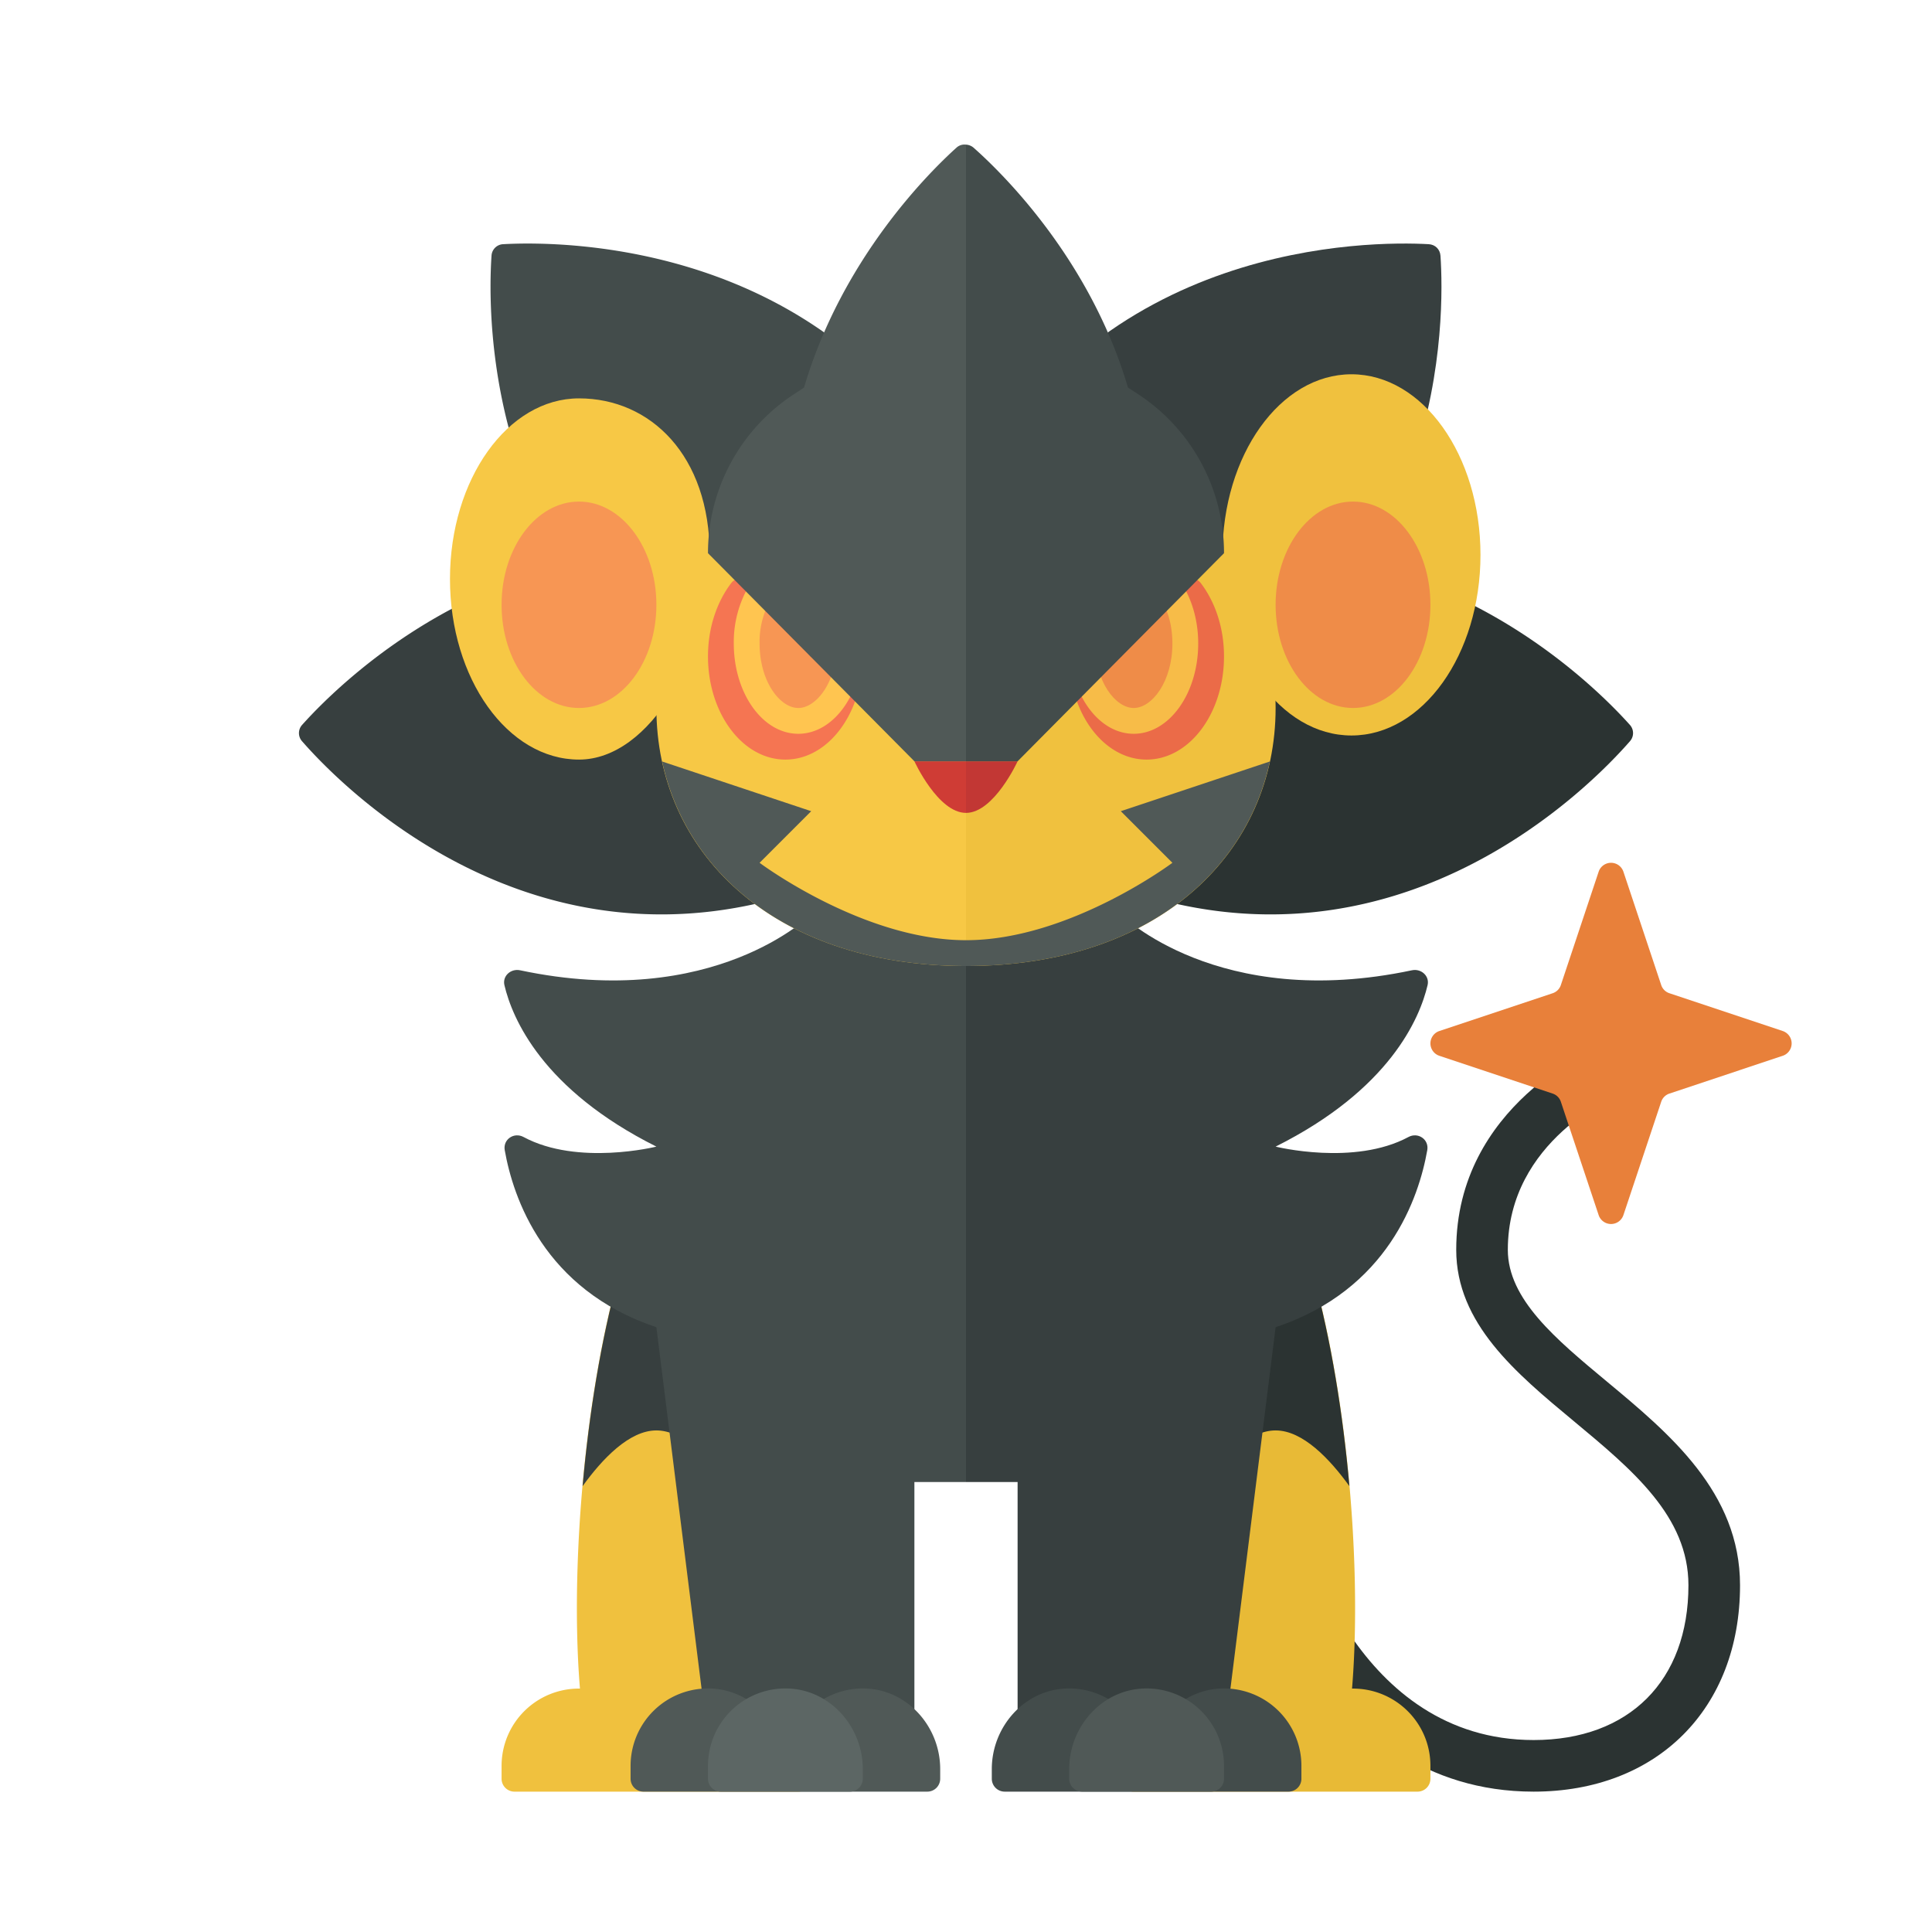 <svg xmlns="http://www.w3.org/2000/svg" width="100%" height="100%" viewBox="-2.72 -2.72 37.44 37.44"><path fill="#2B3332" d="M27 32c-4.217 0-5.473-4.83-5.485-4.879l.971-.243C22.527 27.046 23.568 31 27 31c1.851 0 3-1.149 3-3 0-1.333-1.08-2.231-2.223-3.181-1.12-.93-2.277-1.892-2.277-3.319 0-2.806 2.699-3.918 2.814-3.964l.373.928c-.089.036-2.187.914-2.187 3.036 0 .958.931 1.731 1.916 2.55C29.627 25.057 31 26.197 31 28c0 2.393-1.607 4-4 4z"/><path fill="#F0C13E" d="M13 20h-3c-1.26 2.519-1.716 7.18-1.481 10.003A1.498 1.498 0 007 31.5v.25c0 .138.112.25.25.25h5.5a.25.25 0 00.25-.25V20z"/><path fill="#E8BA36" d="M23.481 30.003C23.716 27.18 23.26 22.519 22 20h-3v11.75c0 .138.112.25.25.25h5.5a.25.25 0 00.25-.25v-.25c0-.835-.682-1.507-1.519-1.497z"/><path fill="#373F3F" d="M9.268 22c-.344 1.254-.574 2.685-.698 4.08.38-.526.903-1.08 1.43-1.08 1 0 2 2 2 2l-1-5H9.268z"/><path fill="#2B3332" d="M22.732 22c.344 1.254.574 2.685.698 4.08-.38-.526-.903-1.08-1.43-1.08-1 0-2 2-2 2l1-5h1.732z"/><path fill="#434C4B" d="M13 15s-1.88 1.88-5.641 1.083c-.179-.038-.346.11-.304.288.153.648.736 2.024 2.945 3.129 0 0-1.522.38-2.574-.186-.185-.1-.401.046-.365.254.162.919.757 2.705 2.939 3.432l1 8h4v-5h1V15h-3z"/><path fill="#505957" d="M14.046 30.001A1.5 1.5 0 0012.5 31.5v.063c0-.821-.633-1.538-1.454-1.562A1.5 1.5 0 009.5 31.5v.25c0 .138.112.25.25.25h5.5a.25.25 0 00.25-.25v-.187c0-.821-.633-1.538-1.454-1.562z"/><path fill="#5C6664" d="M14 31.75v-.187c0-.821-.633-1.538-1.454-1.562A1.5 1.5 0 0011 31.5v.25c0 .138.112.25.25.25h2.5a.25.25 0 00.25-.25z"/><path fill="#E8803A" d="M28.26 14.173l-.732 2.195a.25.25 0 01-.16.16l-2.195.732a.253.253 0 000 .48l2.195.732a.25.25 0 01.16.16l.732 2.195a.253.253 0 00.48 0l.732-2.195a.25.25 0 01.16-.16l2.195-.732a.253.253 0 000-.48l-2.195-.732a.25.25 0 01-.16-.16l-.732-2.195a.253.253 0 00-.48 0z"/><path fill="#373F3F" d="M19 15s1.88 1.88 5.641 1.083c.179-.038.346.11.304.288-.153.648-.736 2.024-2.945 3.129 0 0 1.522.38 2.574-.186.185-.1.401.046.365.254-.162.919-.757 2.705-2.939 3.432l-1 8h-4v-5h-1V15h3z"/><path fill="#434C4B" d="M17.954 30.001A1.5 1.5 0 0119.5 31.5v.063c0-.821.633-1.538 1.454-1.562A1.5 1.5 0 0122.5 31.5v.25a.25.25 0 01-.25.25h-5.5a.25.25 0 01-.25-.25v-.187c0-.821.633-1.538 1.454-1.562z"/><path fill="#505957" d="M18 31.75v-.187c0-.821.633-1.538 1.454-1.562A1.5 1.5 0 0121 31.5v.25a.25.25 0 01-.25.25h-2.5a.25.25 0 01-.25-.25z"/><path fill="#373F3F" d="M13 8.485c-5.352-1.784-9.113 2.002-9.863 2.84a.237.237 0 00-.002.321C3.88 12.5 7.643 16.38 13 14.485v-6z"/><path fill="#2B3332" d="M19 8.485c5.352-1.784 9.113 2.002 9.863 2.84a.237.237 0 01.002.321c-.745.854-4.508 4.734-9.865 2.839v-6z"/><path fill="#434C4B" d="M16.015 6.978C13.492 1.932 8.156 1.95 7.033 2.012a.236.236 0 00-.228.226c-.077 1.13-.16 6.535 4.968 8.983l4.242-4.243z"/><path fill="#373F3F" d="M15.985 6.978c2.523-5.046 7.859-5.028 8.982-4.966.126.007.22.1.228.226.077 1.13.16 6.535-4.968 8.983l-4.242-4.243z"/><path fill="#F7C845" d="M16 6c-3.787 0-6 2.239-6 5s2.213 5 6 5V6z"/><path fill="#F0C13E" d="M22 11c0-2.761-2.213-5-6-5v10c3.787 0 6-2.239 6-5z"/><path fill="#F57552" d="M11 10c0 1.105.672 2 1.5 2 .792 0 1.441-.819 1.496-1.856a.255.255 0 00-.116-.224l-2.092-1.395a.25.25 0 00-.338.055c-.276.362-.45.862-.45 1.42z"/><path fill="#FFC550" d="M11.5 9.75c0 .966.56 1.75 1.25 1.75.614 0 1.123-.622 1.228-1.44a.253.253 0 00-.097-.14l-2.042-1.361A2.154 2.154 0 0011.5 9.75z"/><path fill="#F79654" d="M13.488 9.658l-1.234-.823A1.645 1.645 0 0012 9.75c0 .737.396 1.25.75 1.25s.75-.513.75-1.25c0-.033-.011-.059-.012-.092z"/><path fill="#EB6B48" d="M21 10c0 1.105-.672 2-1.5 2-.792 0-1.441-.819-1.496-1.856a.255.255 0 01.116-.224l2.092-1.395a.25.25 0 01.338.055c.276.362.45.862.45 1.42z"/><path fill="#F7BC48" d="M20.5 9.75c0 .966-.56 1.75-1.25 1.75-.614 0-1.123-.622-1.228-1.44a.253.253 0 01.097-.14l2.042-1.361c.209.313.339.729.339 1.191z"/><path fill="#EF8C48" d="M18.512 9.658l1.234-.823c.149.222.254.537.254.915 0 .737-.396 1.25-.75 1.25s-.75-.513-.75-1.25c0-.033.011-.059.012-.092z"/><path fill="#CF3C35" d="M16 12.033h-1s.457 1 1 1v-1z"/><path fill="#C23734" d="M16 13.033c.543 0 1-1 1-1h-1v1z"/><ellipse cx="23.47" cy="8.033" fill="#F0C13E" rx="2.5" ry="3.5"/><ellipse cx="23.5" cy="9" fill="#EF8C48" rx="1.5" ry="2"/><path fill="#F7C845" d="M11.033 8.033C11.033 9.966 9.881 12 8.5 12S6 10.433 6 8.5 7.119 5 8.5 5s2.533 1.1 2.533 3.033z"/><ellipse cx="8.5" cy="9" fill="#F79654" rx="1.5" ry="2"/><path fill="#505957" d="M13 13l-2.888-.963C10.6 14.3 12.701 16 16 16v-.5c-2 0-4-1.5-4-1.5l1-1zm6 0l2.888-.963C21.4 14.3 19.299 16 16 16v-.5c2 0 4-1.5 4-1.5l-1-1zM16 .083a.23.23 0 00-.182.056c-.528.476-2.219 2.147-2.957 4.653l-.184.12A3.678 3.678 0 0011 7.998V8l1.977 1.993.002.007h.005L15 12.033h1V.083z"/><path fill="#434C4B" d="M19.323 4.911l-.184-.12C18.401 2.283 16.677.61 16.141.137A.247.247 0 0016 .083v11.95h1L19.016 10h.005l.002-.007L21 8v-.002a3.68 3.68 0 00-1.677-3.087z"/></svg>